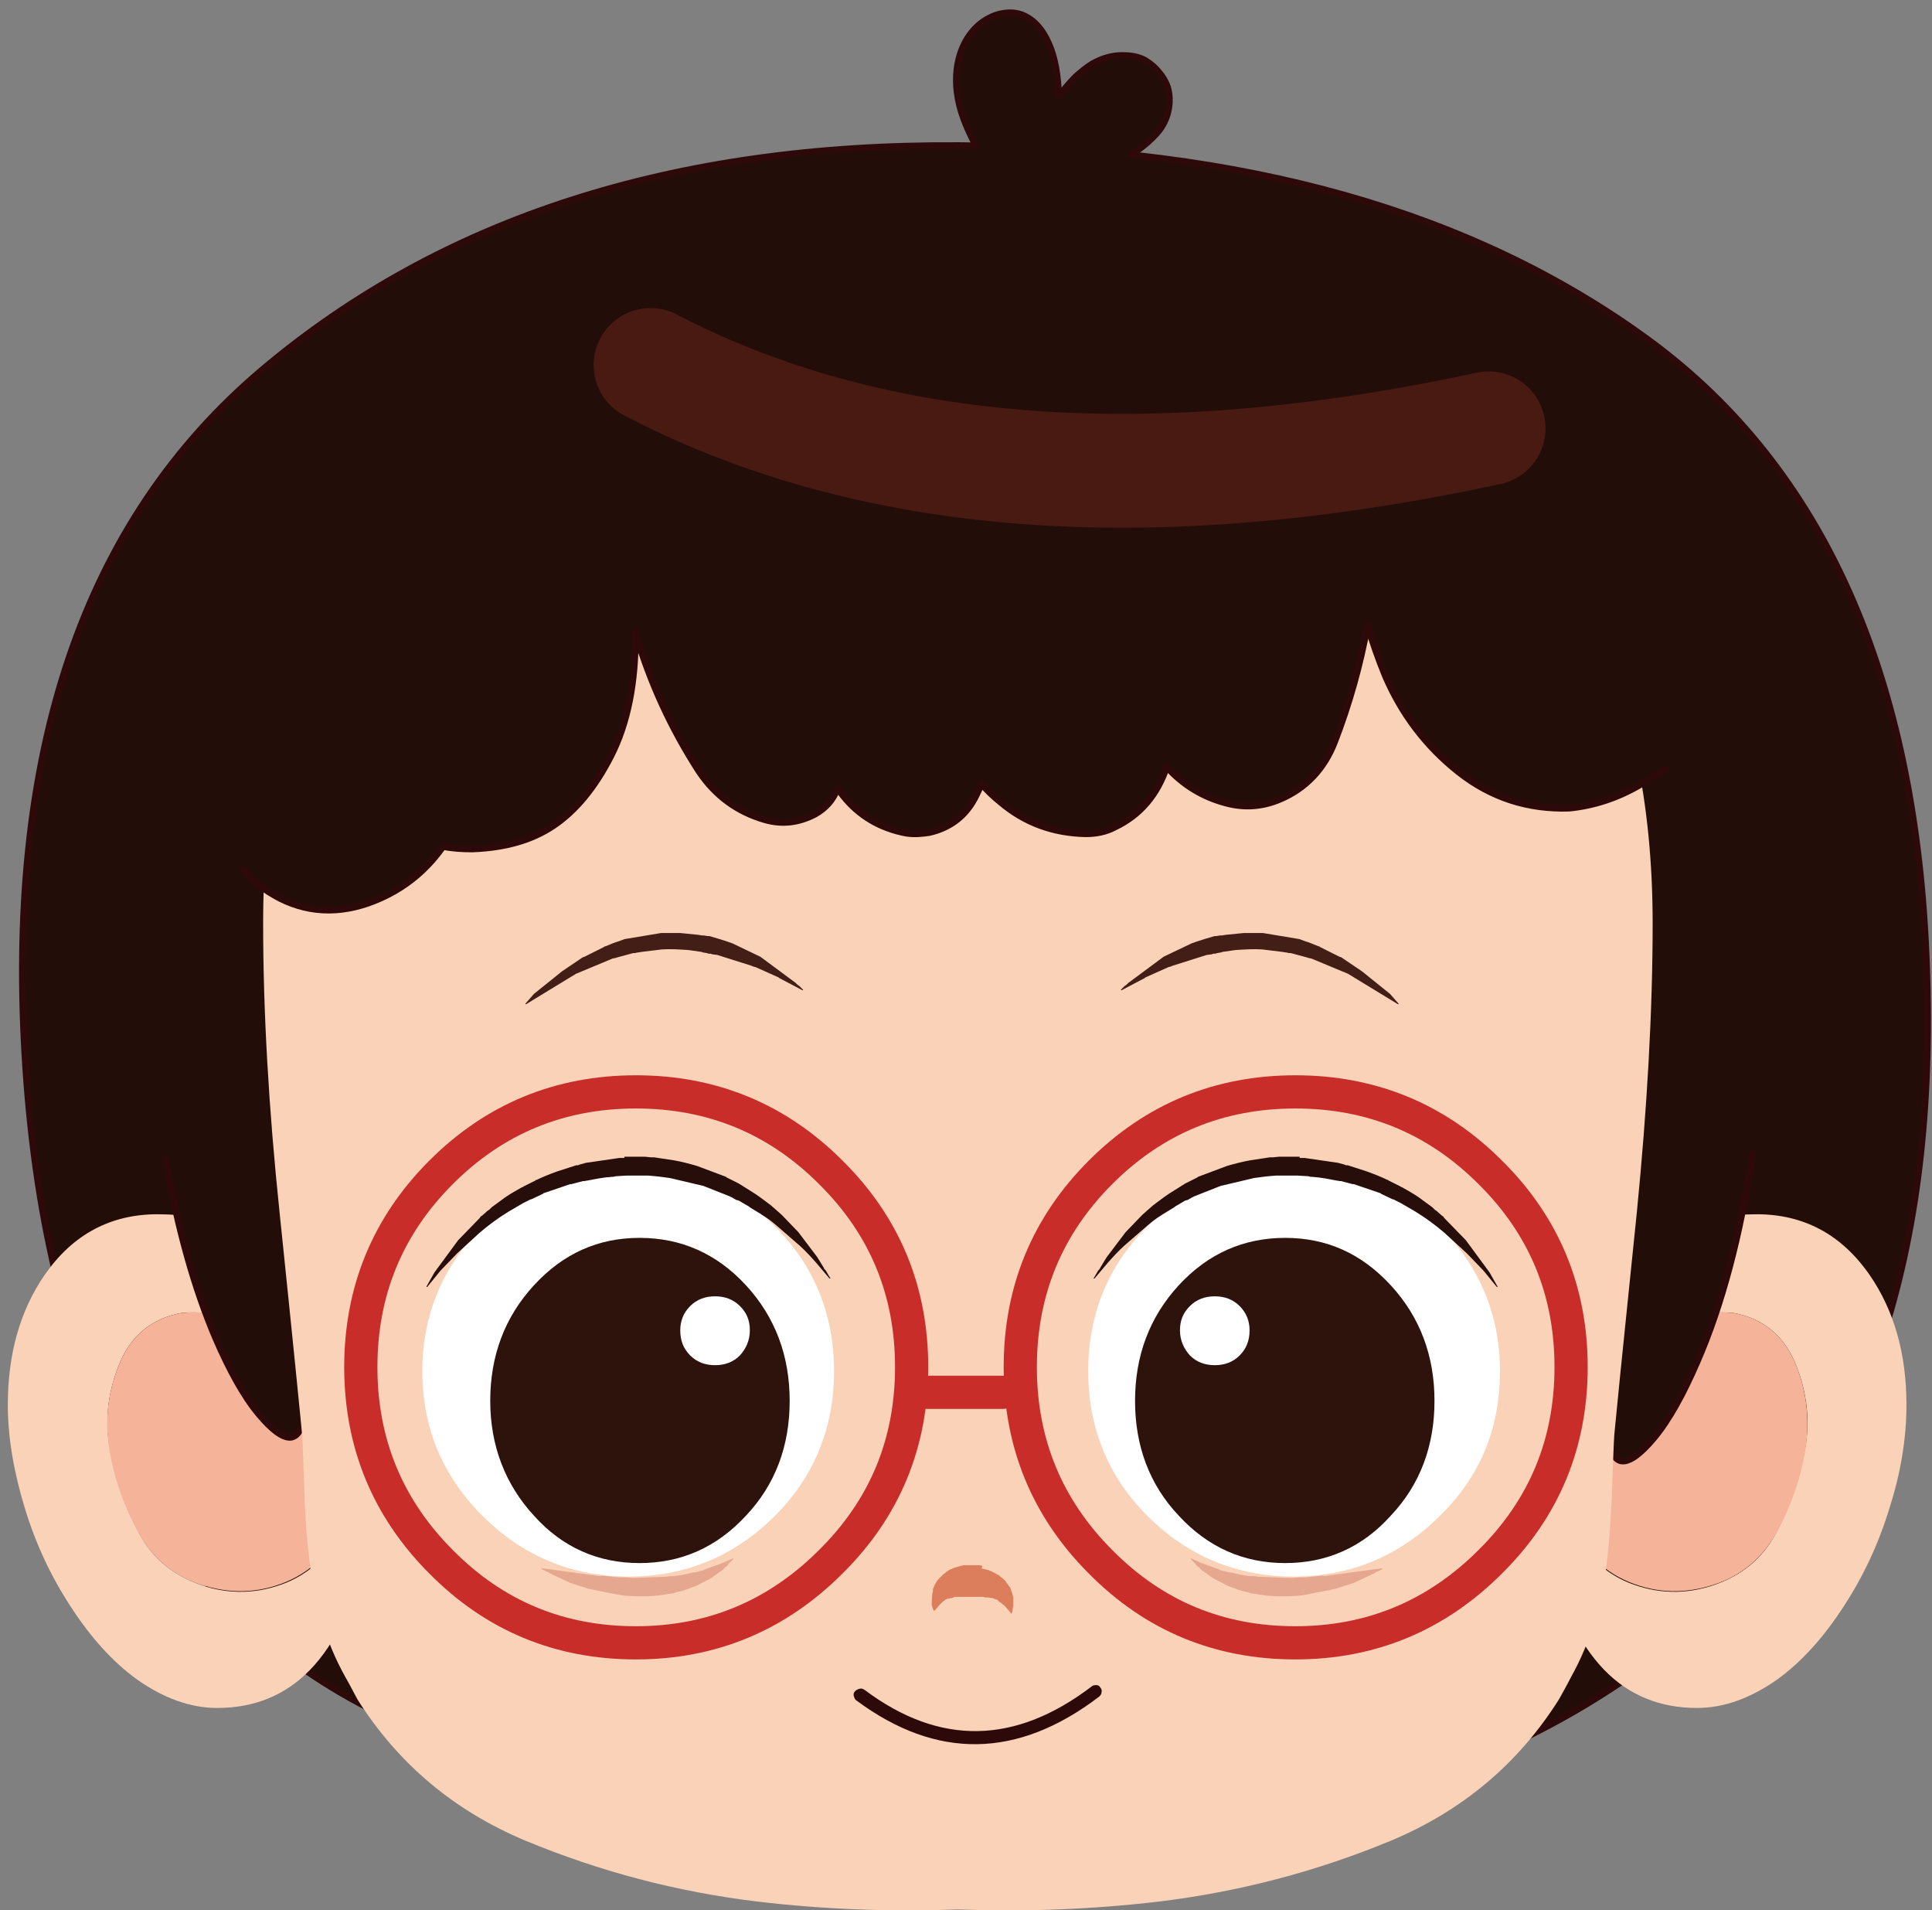 <?xml version="1.0" encoding="utf-8"?>
<!-- Generator: Adobe Illustrator 25.0.1, SVG Export Plug-In . SVG Version: 6.00 Build 0)  -->
<svg version="1.1" id="레이어_1" xmlns="http://www.w3.org/2000/svg" xmlns:xlink="http://www.w3.org/1999/xlink" x="0px"
	 y="0px" width="173px" height="171px" viewBox="0 0 173 171" style="enable-background:new 0 0 173 171;" xml:space="preserve">
<rect x="0" y="0" width="173" height="171" fill="#808080" stroke="none"/>
<g>
	<g id="Layer_6_17_" transform="matrix( 0.545, 0, 0, 0.545, 779.15,639.4) ">
		<g transform="matrix( 1, 0, 0, 1, 0,-1.1) ">
			<g>
				<g>
					<path style="fill:#230D08;" d="M-1272.2-1148.3c-46.8-0.3-85,12-114.4,36.8c-29.4,24.9-42.4,63.2-38.9,114.9
						c3.5,51.8,21.8,86.5,54.9,104.2c33.1,17.7,72.1,25.4,117,23.1c44.9-2.3,80-15.1,105.2-38.5c25.2-23.4,37-58.7,35.2-106
						c-1.7-47.3-17-81.5-45.7-102.6C-1187.6-1137.4-1225.4-1148-1272.2-1148.3z"/>
				</g>
			</g>
			<g>
				
					<path style="fill:none;stroke:#2D0A09;stroke-width:1.091;stroke-linecap:round;stroke-linejoin:round;stroke-miterlimit:2.181;" d="
					M-1113.1-1013.7c1.8,47.3-10,82.7-35.2,106c-25.2,23.4-60.3,36.2-105.2,38.5c-44.9,2.3-83.9-5.4-117-23.1
					c-33.1-17.7-51.4-52.5-54.9-104.2c-3.5-51.8,9.5-90.1,38.9-114.9c29.4-24.8,67.5-37.1,114.4-36.8c46.8,0.2,84.6,10.9,113.4,32
					C-1130.1-1095.2-1114.8-1061-1113.1-1013.7z"/>
			</g>
		</g>
	</g>
	<g id="Layer_8_12_" transform="matrix( 0.545, 0, 0, 0.545, 779.15,639.4) ">
		<g>
			<g>
				<g>
					<path style="fill:#230D08;" d="M-1261.9-1170.7c-1.1-0.4-2.3-0.4-3.6-0.1c-1.2,0.3-2.3,0.9-3.3,1.7c-2.1,1.8-3.3,4.3-3.7,7.3
						c-0.3,2.5,0.1,5.2,1.1,8.2c0.5,1.3,1.1,2.7,1.8,4.2c0.5,1,1.1,2.1,1.8,3.3c0.6,1.1,1.1,2,1.5,2.5c0.3,0.5,0.6,0.9,0.9,1.4
						l0.6,1.2c0.7,1.1,1.5,1.6,2.6,1.5c0.7-0.1,1.4-0.5,2.1-1.3c0.7,0.2,1.6,0.1,2.8-0.2c4.8-1.6,9.3-3.8,13.2-6.7
						c0.6-0.4,1.1-0.8,1.7-1.3c1.3-1.1,2.3-2,3-2.9c0.8-1.1,1.3-2.3,1.5-3.6c0.2-1.2,0.1-2.3-0.2-3.4c-0.2-0.7-0.7-1.5-1.4-2.4
						c-0.7-0.9-1.4-1.5-2.3-2c-1.1-0.6-2.3-0.9-3.8-0.8c-1.7,0-3.4,0.5-4.9,1.4c-0.8,0.5-1.8,1.2-2.7,2.1c-1,1-2,2-2.8,3.2
						c-0.1-3.5-0.6-6.3-1.6-8.6C-1258.5-1168.5-1260-1170.1-1261.9-1170.7z"/>
				</g>
			</g>
			<g>
				
					<path style="fill:none;stroke:#2D0A09;stroke-width:1.091;stroke-linecap:round;stroke-linejoin:round;stroke-miterlimit:2.181;" d="
					M-1269.4-1149.5c-0.8-1.5-1.4-2.9-1.9-4.2c-1.1-3-1.4-5.7-1.1-8.2c0.4-3,1.6-5.5,3.7-7.3c1-0.8,2.1-1.4,3.3-1.7
					c1.3-0.3,2.5-0.3,3.6,0.1c1.9,0.7,3.4,2.3,4.5,4.8c1,2.3,1.5,5.1,1.6,8.6c0.9-1.1,1.8-2.2,2.8-3.2c1-0.9,1.9-1.6,2.7-2.1
					c1.6-0.9,3.2-1.4,4.9-1.4c1.5,0,2.7,0.2,3.8,0.8c0.8,0.5,1.6,1.1,2.3,2c0.7,0.8,1.1,1.6,1.4,2.4c0.3,1,0.4,2.2,0.2,3.4
					c-0.2,1.3-0.7,2.5-1.5,3.6c-0.7,0.9-1.7,1.9-3,2.9c-0.6,0.4-1.1,0.9-1.7,1.3"/>
			</g>
		</g>
	</g>
	<g id="Layer_1_220_" transform="matrix( 0.545, 0, 0, 0.545, 779.15,639.4) ">
		<g id="Layer_1_223_" transform="matrix( -1, 0, 0, 1, -173.35,120.05) ">
			<g>
				<g>
					<g>
						<path style="fill:#FAD2B7;" d="M1255-1062.5c0-8.3-2-15.5-6.1-21.4c-4.6-6.6-10.8-9.9-18.5-9.9c-9.4,0-17.1,3.2-23,9.5
							c-5.1,5.5-9.7,14.2-13.8,26c0,0.5,0,1,0,1.6c0.4,7.1,1.3,13.4,2.6,18.7c4,16.9,12.1,25.3,24.4,25.3c4.4,0,8.8-1.6,13.2-4.7
							c4-2.9,7.6-6.9,10.9-12c3.2-4.9,5.7-10.2,7.5-16.1C1254-1051.4,1255-1057.1,1255-1062.5 M1226.4-1077.6
							c5,0.9,8.5,3.8,10.4,8.7c1.8,4.5,2.3,9.2,1.4,13.9c-0.9,4.7-2.4,9.2-4.7,13.5c-2.2,4.2-5.6,7-10.2,8.6
							c-4.7,1.6-9.4,1.5-14.1-0.4c-4.5-1.9-7.5-5.1-9.2-9.8c-1.5-4.4-2.3-8.9-2.5-13.6c-0.1-4,1.5-7.2,4.9-9.6
							c0.7-0.5,1.3-1.1,1.9-1.7c3.1-3.5,6.8-6.2,11.2-7.9C1219.1-1077.3,1222.7-1077.9,1226.4-1077.6z"/>
						<path style="fill:#F5B39A;" d="M1236.8-1068.9c-1.9-4.9-5.4-7.8-10.4-8.7c-3.7-0.3-7.3,0.2-10.8,1.6
							c-4.4,1.7-8.2,4.3-11.2,7.9c-0.6,0.7-1.2,1.2-1.9,1.7c-3.4,2.4-5,5.6-4.9,9.6c0.1,4.7,1,9.2,2.5,13.6c1.6,4.7,4.7,7.9,9.2,9.8
							c4.6,1.9,9.3,2,14.1,0.4c4.5-1.5,7.9-4.4,10.2-8.6c2.3-4.2,3.9-8.7,4.7-13.5C1239.1-1059.8,1238.6-1064.4,1236.8-1068.9z"/>
					</g>
				</g>
			</g>
		</g>
		<g>
			<g>
				<g>
					<path style="fill:#230D08;" d="M-1378.3-964.1c0-5.2-0.2-11.4-0.7-18.5l-6.6-51.5l-16.8,51.5c2,11.3,4.7,21,8.2,29.2
						c2.3,5.3,4.6,9.5,7.1,12.5c2.1,2.5,3.8,3.8,5.1,3.8c1.6,0,2.7-2.6,3.2-7.7C-1378.4-948.2-1378.3-954.6-1378.3-964.1z"/>
				</g>
			</g>
			<g>
				
					<path style="fill:none;stroke:#2D0A09;stroke-width:1.091;stroke-linecap:round;stroke-linejoin:round;stroke-miterlimit:2.181;" d="
					M-1402.4-982.6c2,11.3,4.7,21,8.2,29.2c2.3,5.3,4.6,9.5,7.1,12.5c2.1,2.5,3.8,3.8,5.1,3.8c1.6,0,2.7-2.6,3.2-7.7
					c0.3-3.4,0.5-9.8,0.5-19.3c0-5.2-0.2-11.4-0.7-18.5"/>
			</g>
		</g>
		<g id="Layer_1_222_" transform="matrix( 1, 0, 0, 1, 165.4,120.05) ">
			<g>
				<g>
					<g>
						<path style="fill:#FAD2B7;" d="M-1281.8-1062.5c0-8.3-2-15.5-6.1-21.4c-4.6-6.6-10.8-9.9-18.5-9.9c-9.4,0-17.1,3.2-23,9.5
							c-5.1,5.5-9.7,14.2-13.8,26c0,0.5,0,1,0,1.6c0.4,7.1,1.3,13.4,2.6,18.7c4,16.9,12.1,25.3,24.4,25.3c4.4,0,8.8-1.6,13.2-4.7
							c4-2.9,7.6-6.9,10.9-12c3.2-4.9,5.7-10.2,7.5-16.1C-1282.7-1051.4-1281.8-1057.1-1281.8-1062.5 M-1310.3-1077.6
							c5,0.9,8.5,3.8,10.4,8.7c1.8,4.5,2.3,9.2,1.4,13.9c-0.9,4.7-2.4,9.2-4.7,13.5c-2.2,4.2-5.6,7-10.2,8.6
							c-4.7,1.6-9.4,1.5-14.1-0.4c-4.5-1.9-7.5-5.1-9.2-9.8c-1.5-4.4-2.3-8.9-2.5-13.6c-0.1-4,1.5-7.2,4.9-9.6
							c0.7-0.5,1.3-1.1,1.9-1.7c3.1-3.5,6.8-6.2,11.2-7.9C-1317.7-1077.3-1314.1-1077.9-1310.3-1077.6z"/>
						<path style="fill:#F5B39A;" d="M-1299.9-1068.9c-1.9-4.9-5.4-7.8-10.4-8.7c-3.7-0.3-7.3,0.2-10.8,1.6
							c-4.4,1.7-8.2,4.3-11.2,7.9c-0.6,0.7-1.2,1.2-1.9,1.7c-3.4,2.4-5,5.6-4.9,9.6c0.1,4.7,1,9.2,2.5,13.6c1.6,4.7,4.7,7.9,9.2,9.8
							c4.6,1.9,9.3,2,14.1,0.4c4.5-1.5,7.9-4.4,10.2-8.6c2.3-4.2,3.9-8.7,4.7-13.5C-1297.7-1059.8-1298.1-1064.4-1299.9-1068.9z"/>
					</g>
				</g>
			</g>
		</g>
		<g>
			<g>
				<g>
					<path style="fill:#230D08;" d="M-1165.7-983.7c-0.7,9.2-1,17.1-1,23.5c0,9.5,0.2,15.9,0.5,19.3c0.5,5.1,1.6,7.7,3.2,7.7
						c1.3,0,3-1.3,5.1-3.8c2.5-3,4.9-7.2,7.1-12.5c4-9.4,7-20.8,9.1-34.2c5-50,0.7-66.3-12.7-48.8
						C-1166.5-1036.7-1170.3-1020.5-1165.7-983.7z"/>
				</g>
			</g>
			<g>
				
					<path style="fill:none;stroke:#2D0A09;stroke-width:1.091;stroke-linecap:round;stroke-linejoin:round;stroke-miterlimit:2.181;" d="
					M-1141.7-983.7c-2,13.4-5,24.8-9.1,34.2c-2.3,5.3-4.6,9.5-7.1,12.5c-2.1,2.5-3.8,3.8-5.1,3.8c-1.6,0-2.7-2.6-3.2-7.7
					c-0.3-3.4-0.5-9.8-0.5-19.3c0-6.4,0.3-14.3,1-23.5"/>
			</g>
		</g>
		<g id="Layer_1_221_" transform="matrix( 1, 0, 0, 1, -7.5,51.95) ">
			<g>
				<g>
					<g>
						<path style="fill:#FAD2B7;" d="M-1150.6-1073.5c0-20-3.7-37.3-11.2-52.1c-27.5-19.7-60.9-31.9-100.1-36.7
							c-40.7,3-76.3,15.9-106.9,38.9c-6.8,14.2-10.1,30.9-10.1,49.9c0,14.4,0.9,30.3,2.7,47.5c2.4,23.1,3.6,35.3,3.7,36.5
							c0.1,1.3,0.2,4.6,0.4,9.9c0.1,4,0.4,7.3,0.7,9.9c0.8,7.6,2.8,14.3,6,20c0.8,1.4,1.4,2.6,2,3.7c6.7,10.6,15.9,18.3,27.6,23.2
							c12.3,5.1,24.9,8.4,38.1,10c11,1.3,22,1.7,33,1.3c11,0.4,22,0,33-1.3c13.1-1.6,25.8-4.9,38.1-10c11.7-4.9,20.9-12.6,27.6-23.2
							c0.6-1.1,1.3-2.3,2-3.7c3.2-5.7,5.2-12.4,6-20c0.3-2.5,0.5-5.8,0.7-9.9c0.2-5.3,0.3-8.6,0.4-9.9c0.1-1.2,1.3-13.3,3.7-36.5
							C-1151.5-1043.2-1150.6-1059.1-1150.6-1073.5z"/>
					</g>
				</g>
			</g>
		</g>
	</g>
	<g id="Layer_7_11_" transform="matrix( 0.545, 0, 0, 0.545, 779.15,639.4) ">
		<g id="Layer_1_219_" transform="matrix( 1, 0, 0, 1, -6.25,-68.05) ">
			<g>
				<g>
					<g>
						<path style="fill:#230D08;" d="M-1236.3-1052.2c-4.7-0.2-9.4-0.3-14-0.4c-6.4-0.1-12.8-0.2-19.1-0.2c-5.2,0-10.5,0-15.8,0
							c-5.6,0-11.2,0.4-16.8,1c-6.5,0.8-12.8,2-19.2,3.4c-7.4,1.7-14.7,3.8-21.9,6.1c-5.2,1.7-10.1,4-14.8,6.8
							c-3.8,2.2-7.5,4.6-11.2,7.1c-2.8,1.9-5.4,4-7.9,6.4c-3.9,3.8-6.9,8.2-9.2,13.3c-0.5,1.2-1,2.4-1.4,3.7
							c-1.1,3.3-2,6.7-2.7,10.1c-0.8,4.2-1,8.4-0.7,12.6c0.6,7,2.9,13.2,6.9,18.9c0.3,0.4,0.6,0.8,0.9,1.1c1.2,1.4,2.5,2.6,4,3.5
							c5.1,3.3,10.6,4,16.4,1.9c5.1-1.8,9.2-5,12.3-9.3c1.6,0.3,3.2,0.4,4.8,0.4c5.3-0.1,9.7-1.4,13.3-3.8c3.6-2.4,6.8-6.2,9.5-11.5
							c2.7-5.3,4.1-12,4-20.3c2.4,8.2,5.9,15.8,10.5,22.9c2.6,4,6.2,6.6,10.8,7.9c2.8,0.8,5.6,0.5,8.2-0.9c1.8-0.9,3-2.3,3.7-4.2
							c0.3,0.4,0.6,0.8,0.9,1.1c2.7,3.4,6.2,5.4,10.4,6.2c1.2,0.2,2.5,0.1,3.8-0.1c3.5-0.8,6.1-2.8,7.7-6.1l0.9-1.9
							c1,1.1,2,2.1,3.1,3c4,3.3,8.7,5.1,14,5.2c1.7,0,3.3-0.3,4.8-1.1c4.2-2.1,7-5.4,8.5-9.9c2.7,3,6,5,9.9,6c3,0.8,6,0.5,8.8-0.7
							c4.2-1.8,7.2-5,8.9-9.4c2.4-6.2,4.2-12.6,5.4-19.2c0.8,2.8,1.8,5.6,2.9,8.3c2.6,6.3,6.6,11.6,12,15.8c5.4,4.2,11.4,6.2,18.2,6
							c4.2-0.4,8.1-1.7,11.6-3.8c1.4-0.8,2.8-1.7,4.2-2.6c0.5-0.4,1-0.7,1.6-1.1c1.2-0.8,2.2-1.8,3-3c1-1.6,0.8-3.1-0.4-4.5
							c0-0.8-0.1-1.7-0.3-2.4c-0.5-2.5-1.1-5.1-1.9-7.6c-1.7-5.9-3.7-11.7-6-17.4c-1.4-3.5-3.3-6.7-5.8-9.5c-1.9-2.2-4-4.3-6.2-6.2
							c-1.8-1.5-3.5-3.1-5.2-4.8c-1.6-1.7-3.3-3.3-5.2-4.9c-1.3-1.1-2.7-2-4.3-2.6c-5.9-2.5-12-4.3-18.4-5.3
							C-1211.2-1050.3-1223.7-1051.7-1236.3-1052.2z"/>
					</g>
				</g>
				<g>
					
						<path style="fill:none;stroke:#2D0A09;stroke-width:1.091;stroke-linecap:round;stroke-linejoin:round;stroke-miterlimit:2.181;" d="
						M-1149.8-978.8c-1.4,0.9-2.8,1.7-4.2,2.6c-3.6,2.1-7.5,3.4-11.6,3.8c-6.7,0.2-12.8-1.7-18.2-6c-5.3-4.2-9.3-9.5-12-15.8
						c-1.1-2.7-2.1-5.5-2.9-8.3c-1.2,6.6-3,13-5.4,19.2c-1.7,4.4-4.7,7.6-8.9,9.4c-2.8,1.2-5.7,1.5-8.8,0.7c-3.9-1-7.2-3-9.9-6
						c-1.5,4.5-4.3,7.9-8.5,9.9c-1.5,0.8-3.1,1.1-4.8,1.1c-5.3-0.1-10-1.8-14-5.2c-1.1-0.9-2.2-1.9-3.1-3l-0.9,1.9
						c-1.6,3.3-4.2,5.3-7.7,6.1c-1.3,0.2-2.5,0.3-3.8,0.1c-4.2-0.8-7.7-2.8-10.4-6.2c-0.3-0.4-0.6-0.8-0.9-1.1
						c-0.7,1.8-1.9,3.2-3.7,4.2c-2.7,1.4-5.4,1.7-8.2,0.9c-4.5-1.3-8.1-3.9-10.8-7.9c-4.6-7.1-8.1-14.7-10.5-22.9
						c0.1,8.3-1.3,15-4,20.3c-2.7,5.3-5.9,9.1-9.5,11.5c-3.6,2.4-8,3.6-13.3,3.8c-1.6,0-3.2-0.1-4.8-0.4c-3.1,4.4-7.2,7.5-12.3,9.3
						c-5.8,2-11.3,1.4-16.4-1.9c-1.5-1-2.8-2.1-4-3.5"/>
				</g>
			</g>
			<g>
				<g>
					
						<path style="fill:none;stroke:#481A12;stroke-width:18.7;stroke-linecap:round;stroke-linejoin:round;stroke-miterlimit:2.181;" d="
						M-1316.5-1045.2c36.3,18.9,82.1,22.4,137.7,10.4"/>
				</g>
			</g>
		</g>
	</g>
	<g id="___14_" transform="matrix( 0.545, 0, 0, 0.545, 779.15,639.4) ">
		<g id="Layer_2_42_" transform="matrix( 1, 0, 0, 1, -0.35,179.3) ">
			<g>
				<g>
					<g>
						<path style="fill:#2D0A09;" d="M-1249.1-1075.7c-0.3,0-0.6,0-0.8,0.2c-12.6,9.6-25,9.8-37.3,0.6c-0.3-0.2-0.5-0.3-0.9-0.2
							c-0.3,0.1-0.5,0.2-0.7,0.4c-0.2,0.2-0.3,0.5-0.2,0.8c0.1,0.3,0.2,0.6,0.4,0.7c13.2,9.8,26.5,9.6,39.9-0.6
							c0.2-0.2,0.4-0.4,0.4-0.7c0.1-0.3,0-0.6-0.2-0.8C-1248.6-1075.5-1248.8-1075.7-1249.1-1075.7z"/>
					</g>
				</g>
			</g>
		</g>
	</g>
	<g id="__24_" transform="matrix( 0.545, 0, 0, 0.545, 779.15,639.4) ">
		<g id="Layer_1_218_" transform="matrix( 1, 0, 0, 1, -0.35,149.8) ">
			<g>
				<g>
					<g>
						<path style="fill:#DC7D5B;" d="M-1267.9-1065.8l-0.5-0.1l-1.8,0l-0.3,0h-0.1l-0.1,0l-0.3,0l-0.3,0.1h-0.1l-0.7,0.2l-0.3,0.1
							l-0.3,0.1l-0.4,0.2l-0.1,0l-0.6,0.4l-0.1,0.1l-0.4,0.3l-0.8,0.8l-0.3,0.4l-0.4,0.7l0,0.1l-0.2,0.4l0,0.1l0,0.1l0,0.2l-0.1,0.4
							l-0.1,1.3l0,0.3v0.2l0.1,0.4l0.2,0.5l0.1,0.1l0.2-0.2l0.1-0.1l0.6-0.7l0.1-0.1l0.4-0.4l0.3-0.2l0.1-0.1l0.1-0.1l0,0l0.1,0
							l0.2-0.1l0,0l0.1,0l0.1,0l0.3-0.1l0.2,0l0.5-0.2h0.1l0.1,0l0.1,0h0.1l0.1,0h0.1l0.1,0h0.1l0.1,0h0.3l0.1,0h0.3l0.2,0h1l0.1,0
							h0.7l0.1,0h0.2l0.1,0h0.2l0.1,0h0.2l0.1,0h0.1l0.3,0.1h0.1l0.1,0h0.1l0.1,0l0.1,0h0.1l0.4,0.1h0.1l0.1,0l0,0l0.3,0.1l0.1,0.1
							l0.1,0l0,0l0.3,0.1l0.1,0.1l0.1,0.1l0.2,0.2l0,0l0.1,0l0.1,0.1l0.6,0.5l0.1,0.1l0.6,0.7l0.1,0.1l0.2,0.3c0,0.1,0,0.1,0.1,0v0
							l0.1-0.2l0.1-0.4l0-0.2c0.1-0.2,0.1-0.6,0.1-1.1l0-0.7l-0.1-0.3v-0.1l-0.4-1.2l-0.6-0.8l-0.1-0.1l0-0.1l-0.2-0.2l-0.1-0.1
							l-0.1-0.1l-0.2-0.2l-0.2-0.1l-0.2-0.2l-0.1-0.1l-1.3-0.7l-0.3-0.1l-0.1-0.1h0l-0.1,0l-0.8-0.2l-0.3,0L-1267.9-1065.8z"/>
					</g>
				</g>
			</g>
		</g>
	</g>
	<g id="Layer_15_10_" transform="matrix( 0.545, 0, 0, 0.545, 779.15,639.4) ">
		<g transform="matrix( 1.687, 0, 0, 1.679, -1019.55,-526.55) ">
			<g>
				<g>
					<path style="fill:#FFFFFF;" d="M-97-251c0-5.5-2-10.3-5.9-14.2c-3.9-3.9-8.6-5.8-14.2-5.8c-5.5,0-10.3,1.9-14.2,5.8
						c-3.9,3.9-5.8,8.7-5.8,14.2c0,5.5,1.9,10.3,5.8,14.2c3.9,3.9,8.7,5.9,14.2,5.9c5.5,0,10.3-2,14.2-5.9
						C-98.9-240.7-97-245.4-97-251z"/>
				</g>
			</g>
		</g>
	</g>
	<g id="Layer_14_10_" transform="matrix( 0.545, 0, 0, 0.545, 779.15,639.4) ">
		<g transform="matrix( 1.305, 0, 0, 1.417, -769.95,-423.9) ">
			<g>
				<g>
					<path style="fill:#2E130D;" d="M-324.9-366.4c0-5.2-1.8-9.7-5.5-13.4c-3.7-3.7-8.1-5.5-13.3-5.5c-5.2,0-9.7,1.8-13.4,5.5
						c-3.7,3.7-5.5,8.2-5.5,13.4c0,5.2,1.8,9.7,5.5,13.3c3.7,3.7,8.2,5.5,13.4,5.5c5.2,0,9.7-1.8,13.3-5.5
						C-326.7-356.7-324.9-361.2-324.9-366.4z"/>
				</g>
			</g>
		</g>
	</g>
	<g id="Layer_13_14_" transform="matrix( 0.545, 0, 0, 0.545, 779.15,639.4) ">
		<g transform="matrix( -1.243, 0, 0, 1.243, -21.35,-13.6) ">
			<g>
				<g>
					<path style="fill:#FFFFFF;" d="M977-757.1c0-1.3-0.4-2.3-1.3-3.2c-0.9-0.9-2-1.3-3.3-1.3c-1.3,0-2.4,0.4-3.3,1.3
						c-0.9,0.9-1.3,2-1.3,3.2c0,1.3,0.4,2.4,1.3,3.3c0.9,0.9,2,1.3,3.3,1.3c1.3,0,2.4-0.4,3.3-1.3C976.5-754.7,977-755.8,977-757.1z
						"/>
				</g>
			</g>
		</g>
	</g>
	<g id="Layer_12_14_" transform="matrix( 0.545, 0, 0, 0.545, 779.15,639.4) ">
		<g transform="matrix( -1.687, 0, 0, 1.679, 1013.7,-526.55) ">
			<g>
				<g>
					<path style="fill:#FFFFFF;" d="M1407.2-251c0-5.5-2-10.3-5.9-14.2c-3.9-3.9-8.6-5.8-14.2-5.8c-5.5,0-10.3,1.9-14.2,5.8
						c-3.9,3.9-5.8,8.7-5.8,14.2c0,5.5,1.9,10.3,5.8,14.2c3.9,3.9,8.7,5.9,14.2,5.9c5.5,0,10.3-2,14.2-5.9
						C1405.2-240.7,1407.2-245.4,1407.2-251z"/>
				</g>
			</g>
		</g>
	</g>
	<g id="Layer_11_14_" transform="matrix( 0.545, 0, 0, 0.545, 779.15,639.4) ">
		<g transform="matrix( -1.305, 0, 0, 1.417, 764.1,-423.9) ">
			<g>
				<g>
					<path style="fill:#2E130D;" d="M1619.3-366.4c0-5.2-1.8-9.7-5.5-13.4c-3.7-3.7-8.1-5.5-13.3-5.5s-9.7,1.8-13.4,5.5
						c-3.7,3.7-5.5,8.2-5.5,13.4c0,5.2,1.8,9.7,5.5,13.3c3.7,3.7,8.2,5.5,13.4,5.5s9.7-1.8,13.3-5.5
						C1617.4-356.7,1619.3-361.2,1619.3-366.4z"/>
				</g>
			</g>
		</g>
	</g>
	<g id="Layer_10_12_" transform="matrix( 0.545, 0, 0, 0.545, 779.15,639.4) ">
		<g transform="matrix( 1.243, 0, 0, 1.243, 15.5,-13.6) ">
			<g>
				<g>
					<path style="fill:#FFFFFF;" d="M-1063.5-757.1c0-1.3-0.4-2.3-1.3-3.2c-0.9-0.9-2-1.3-3.3-1.3c-1.3,0-2.4,0.4-3.3,1.3
						c-0.9,0.9-1.3,2-1.3,3.2c0,1.3,0.4,2.4,1.3,3.3c0.9,0.9,2,1.3,3.3,1.3c1.3,0,2.4-0.4,3.3-1.3
						C-1064-754.7-1063.5-755.8-1063.5-757.1z"/>
				</g>
			</g>
		</g>
	</g>
	<g id="_______28_" transform="matrix( 0.545, 0, 0, 0.545, 779.15,639.4) ">
		<g id="Layer_5_32_" transform="matrix( 1, 0, 0, 1, 71,77.5) ">
		</g>
		<g id="Layer_3_38_" transform="matrix( 1, 0, 0, 1, 71,77.5) ">
			<g>
				<g>
					<g>
						<path style="fill:#E5A790;" d="M-1283.2-991.9l-3,0.3h-0.4c-0.1,0-0.4,0-0.7,0l-1.1,0.1l-5.5-0.2l-0.7-0.1h-0.2l-0.2,0h-0.1
							l-0.2,0c-0.7-0.1-1.5-0.2-2.6-0.5l-0.5-0.1h-0.1l-0.1,0l-1.6-0.4l-0.1-0.1l-2.5-0.9l-0.2-0.1l-0.3-0.1l-1.6-0.7
							c-0.1-0.1-0.1-0.1-0.1,0v0.1l0.6,0.6l0.1,0l0,0.1l0.1,0.1l0.2,0.3l0.3,0.2l0.3,0.3l0.3,0.3c0,0,0.1,0.1,0.2,0.1l1.5,1.1
							l2.5,1.3l0.3,0.1c0.8,0.3,1.7,0.7,2.8,0.9l0.4,0.1l0.2,0.1l2.7,0.4h0.2l1.2,0.1h0.6l0.2,0h0.8c1.4,0,2.5-0.1,3.1-0.2l5.1-1
							l3.1-1l3.4-1.6l0.3-0.2l0.3-0.1l0.7-0.4l0-0.1l-0.1,0l-9.5,1.3H-1283.2z"/>
					</g>
				</g>
			</g>
		</g>
		<g id="Layer_1_217_" transform="matrix( 1, 0, 0, 1, 71,77.5) ">
			<g>
				<g>
					<g>
						<path style="fill:#270E0A;" d="M-1287.1-1060.7l-0.2,0l-2.7,0l-0.2,0h-0.3l-1,0.1h-0.1l-0.1,0h-0.3l-3.3,0.5
							c-1.1,0.2-2.3,0.5-3.7,0.9l-4.8,1.8l-0.1,0.1l-0.2,0.1l-1.6,0.8l-0.2,0.1l-2.7,1.7c-0.9,0.6-1.8,1.3-2.6,1.9l-1.7,1.5
							l-0.1,0.1l-0.1,0.1l-2.6,2.7l-3.1,4.1l-1.1,1.8c0,0.1-0.1,0.2-0.3,0.4l-0.7,1.2c-0.1,0.1-0.1,0.1,0,0.1c0,0,0,0,0.1,0l2.2-2.6
							c0.8-0.9,1.7-1.9,2.7-2.8l3.8-3.3c0.6-0.5,1.3-1.1,2.3-1.7l0.3-0.2l1.8-1.1l0.1-0.1l1.7-1l0.4-0.1l0.7-0.4l0.2-0.1l0.2-0.1
							l4.3-1.7l5.5-1.3c0.8-0.1,2-0.3,3.6-0.4l0.9,0l0.2,0l2.5,0l-0.1,0h0.1v0l1.7,0.1l0.4,0.1h0.2l1.1,0.1c1.6,0.2,2.7,0.5,3.5,0.6
							l0.2,0l1.9,0.5l0.2,0l4.4,1.5l0.1,0.1l1.9,0.9l0.1,0l0.8,0.4l0.2,0.1l0.2,0.1l2.4,1.4c1.8,1.1,3.4,2.3,4.8,3.5l3.7,3.4
							c0.8,0.8,1.7,1.8,2.7,2.8l2.2,2.7h0.1v-0.1l-1.3-2.3l-3.9-5.3l-0.1-0.1l-0.1-0.1l-3.4-3.5c0-0.1-0.1-0.2-0.3-0.3l-0.9-0.8
							l-0.3-0.2l-0.4-0.4l-1.5-1.1c-0.9-0.7-1.9-1.3-2.8-1.8l-0.7-0.4l-0.1,0l-0.1-0.1l-1.8-0.9l-0.2-0.1l-0.1-0.1l-0.1,0
							c-0.8-0.4-2-0.9-3.4-1.4l-3.1-1l-0.3,0l-0.2-0.1l-1.1-0.3l-5.5-0.8H-1287.1z"/>
					</g>
				</g>
			</g>
		</g>
		<g id="_28_" transform="matrix( 1, 0, 0, 1, 71,77.5) ">
			<g id="Layer_1_216_" transform="matrix( 1, 0, 0, 1, 4.15,-61.25) ">
				<g>
					<g>
						<g>
							<path style="fill:#431E16;" d="M-1281-1029.9l-3.4-2.3l-0.3-0.1l-3.2-1.6l-0.1-0.1l-0.1,0c-1-0.4-1.7-0.7-2.1-0.8l-1.1-0.4
								l-6-1c-0.8,0-1.6,0-2.5,0c-0.3,0-0.5,0-0.6,0l-3,0.3l-0.6,0.1l-0.3,0l-0.6,0.1l-0.3,0l-1.7,0.5c-0.9,0.3-1.6,0.5-2.1,0.7
								l-4.6,2.2l-5.8,4.3l-0.3,0.3l-0.3,0.2l-0.6,0.6v0.1h0.1l3.8-2l0.1-0.1l3.8-1.7l0.4-0.1l0.2-0.1l5.7-1.8l0.8-0.1l0.3-0.1
								l0.3,0l0.3-0.1l0.6-0.1l0.3-0.1l2.1-0.3c1.5-0.1,3-0.2,4.4-0.1l3.3,0.4l0.6,0.1h0.1l0.4,0.1l0.3,0l2.6,0.7l0.3,0.1l0.5,0.1
								l6,2.5l8.2,5c0,0,0.1,0,0.1,0v-0.1l-1.4-1.6L-1281-1029.9z"/>
						</g>
					</g>
				</g>
			</g>
		</g>
	</g>
	<g id="_______27_" transform="matrix( 0.545, 0, 0, 0.545, 779.15,639.4) ">
		<g id="Layer_5_31_" transform="matrix( -1, 0, 0, 1, -76.85,77.5) ">
		</g>
		<g id="Layer_3_37_" transform="matrix( -1, 0, 0, 1, -76.85,77.5) ">
			<g>
				<g>
					<g>
						<path style="fill:#E5A790;" d="M1254.1-991.9l-3,0.3h-0.4c-0.1,0-0.4,0-0.7,0l-1.1,0.1l-5.5-0.2l-0.7-0.1h-0.2l-0.2,0h-0.1
							l-0.2,0c-0.7-0.1-1.5-0.2-2.6-0.5l-0.5-0.1h-0.1l-0.1,0l-1.6-0.4l-0.1-0.1l-2.5-0.9l-0.2-0.1l-0.3-0.1l-1.6-0.7
							c-0.1-0.1-0.1-0.1-0.1,0v0.1l0.6,0.6l0.1,0l0,0.1l0.1,0.1l0.2,0.3l0.3,0.2l0.3,0.3l0.3,0.3c0,0,0.1,0.1,0.2,0.1l1.5,1.1
							l2.5,1.3l0.3,0.1c0.8,0.3,1.7,0.7,2.8,0.9l0.4,0.1l0.2,0.1l2.7,0.4h0.2l1.2,0.1h0.6l0.2,0h0.8c1.4,0,2.5-0.1,3.1-0.2l5.1-1
							l3.1-1l3.4-1.6l0.3-0.2l0.3-0.1l0.7-0.4l0-0.1l-0.1,0l-9.5,1.3H1254.1z"/>
					</g>
				</g>
			</g>
		</g>
		<g id="Layer_1_215_" transform="matrix( -1, 0, 0, 1, -76.85,77.5) ">
			<g>
				<g>
					<g>
						<path style="fill:#270E0A;" d="M1250.2-1060.7l-0.2,0l-2.7,0l-0.2,0h-0.3l-1,0.1h-0.1l-0.1,0h-0.3l-3.3,0.5
							c-1.1,0.2-2.3,0.5-3.7,0.9l-4.8,1.8l-0.1,0.1l-0.2,0.1l-1.6,0.8l-0.2,0.1l-2.7,1.7c-0.9,0.6-1.8,1.3-2.6,1.9l-1.7,1.5
							l-0.1,0.1l-0.1,0.1l-2.6,2.7l-3.1,4.1l-1.1,1.8c0,0.1-0.1,0.2-0.3,0.4l-0.7,1.2c-0.1,0.1-0.1,0.1,0,0.1c0,0,0,0,0.1,0l2.2-2.6
							c0.8-0.9,1.7-1.9,2.7-2.8l3.8-3.3c0.6-0.5,1.3-1.1,2.3-1.7l0.3-0.2l1.8-1.1l0.1-0.1l1.7-1l0.4-0.1l0.7-0.4l0.2-0.1l0.2-0.1
							l4.3-1.7l5.5-1.3c0.8-0.1,2-0.3,3.6-0.4l0.9,0l0.2,0l2.5,0l-0.1,0h0.1v0l1.7,0.1l0.4,0.1h0.2l1.1,0.1c1.6,0.2,2.7,0.5,3.5,0.6
							l0.2,0l1.9,0.5l0.2,0l4.4,1.5l0.1,0.1l1.9,0.9l0.1,0l0.8,0.4l0.2,0.1l0.2,0.1l2.4,1.4c1.8,1.1,3.4,2.3,4.8,3.5l3.7,3.4
							c0.8,0.8,1.7,1.8,2.7,2.8l2.2,2.7h0.1v-0.1l-1.3-2.3l-3.9-5.3l-0.1-0.1l-0.1-0.1l-3.4-3.5c0-0.1-0.1-0.2-0.3-0.3l-0.9-0.8
							l-0.3-0.2l-0.4-0.4l-1.5-1.1c-0.9-0.7-1.9-1.3-2.8-1.8l-0.7-0.4l-0.1,0l-0.1-0.1l-1.8-0.9l-0.2-0.1l-0.1-0.1l-0.1,0
							c-0.8-0.4-2-0.9-3.4-1.4l-3.1-1l-0.3,0l-0.2-0.1l-1.1-0.3l-5.5-0.8H1250.2z"/>
					</g>
				</g>
			</g>
		</g>
		<g id="_27_" transform="matrix( -1, 0, 0, 1, -76.85,77.5) ">
			<g id="Layer_1_214_" transform="matrix( 1, 0, 0, 1, 4.15,-61.25) ">
				<g>
					<g>
						<g>
							<path style="fill:#431E16;" d="M1256.3-1029.9l-3.4-2.3l-0.3-0.1l-3.2-1.6l-0.1-0.1l-0.1,0c-1-0.4-1.7-0.7-2.1-0.8l-1.1-0.4
								l-6-1c-0.8,0-1.6,0-2.5,0c-0.3,0-0.5,0-0.6,0l-3,0.3l-0.6,0.1l-0.3,0l-0.6,0.1l-0.3,0l-1.7,0.5c-0.9,0.3-1.6,0.5-2.1,0.7
								l-4.6,2.2l-5.8,4.3l-0.3,0.3l-0.3,0.2l-0.6,0.6v0.1h0.1l3.8-2l0.1-0.1l3.8-1.7l0.4-0.1l0.2-0.1l5.7-1.8l0.8-0.1l0.3-0.1
								l0.3,0l0.3-0.1l0.6-0.1l0.3-0.1l2.1-0.3c1.5-0.1,3-0.2,4.4-0.1l3.3,0.4l0.6,0.1h0.1l0.4,0.1l0.3,0l2.6,0.7l0.3,0.1l0.5,0.1
								l6,2.5l8.2,5c0,0,0.1,0,0.1,0v-0.1l-1.4-1.6L1256.3-1029.9z"/>
						</g>
					</g>
				</g>
			</g>
		</g>
	</g>
	<g id="Layer_4_23_" transform="matrix( 0.545, 0, 0, 0.545, 779.15,639.4) ">
		<g id="Layer_1_213_" transform="matrix( 1, 0, 0, 1, -2.05,99.1) ">
			<g transform="matrix( 1, 0, 0, 1, 7.4,-101.25) ">
				<g>
					
						<path style="fill:none;stroke:#C92D2A;stroke-width:5.454;stroke-linecap:round;stroke-linejoin:round;stroke-miterlimit:2.181;" d="
						M-1285.2-946.5c0,12.5-4.4,23.2-13.3,32c-8.8,8.8-19.5,13.3-32,13.3c-12.5,0-23.2-4.4-32-13.3c-8.8-8.8-13.2-19.5-13.2-32
						c0-12.5,4.4-23.2,13.2-32c8.8-8.8,19.5-13.2,32-13.2c12.5,0,23.2,4.4,32,13.2C-1289.6-969.7-1285.2-959-1285.2-946.5z"/>
				</g>
			</g>
			<g transform="matrix( 1, 0, 0, 1, 153.85,-101.25) ">
				<g>
					
						<path style="fill:none;stroke:#C92D2A;stroke-width:5.454;stroke-linecap:round;stroke-linejoin:round;stroke-miterlimit:2.181;" d="
						M-1323.3-946.5c0,12.5-4.4,23.2-13.3,32c-8.8,8.8-19.5,13.3-32,13.3c-12.5,0-23.2-4.4-32-13.3c-8.8-8.8-13.2-19.5-13.2-32
						c0-12.5,4.4-23.2,13.2-32c8.8-8.8,19.5-13.2,32-13.2c12.5,0,23.2,4.4,32,13.2C-1327.7-969.7-1323.3-959-1323.3-946.5z"/>
				</g>
			</g>
			<g transform="matrix( 1, 0, 0, 1, 2.05,-99.1) ">
				<g>
					
						<path style="fill:none;stroke:#C92D2A;stroke-width:5.454;stroke-linecap:round;stroke-linejoin:round;stroke-miterlimit:2.181;" d="
						M-1278.3-944.5h13.4"/>
				</g>
			</g>
		</g>
	</g>
</g>
</svg>
